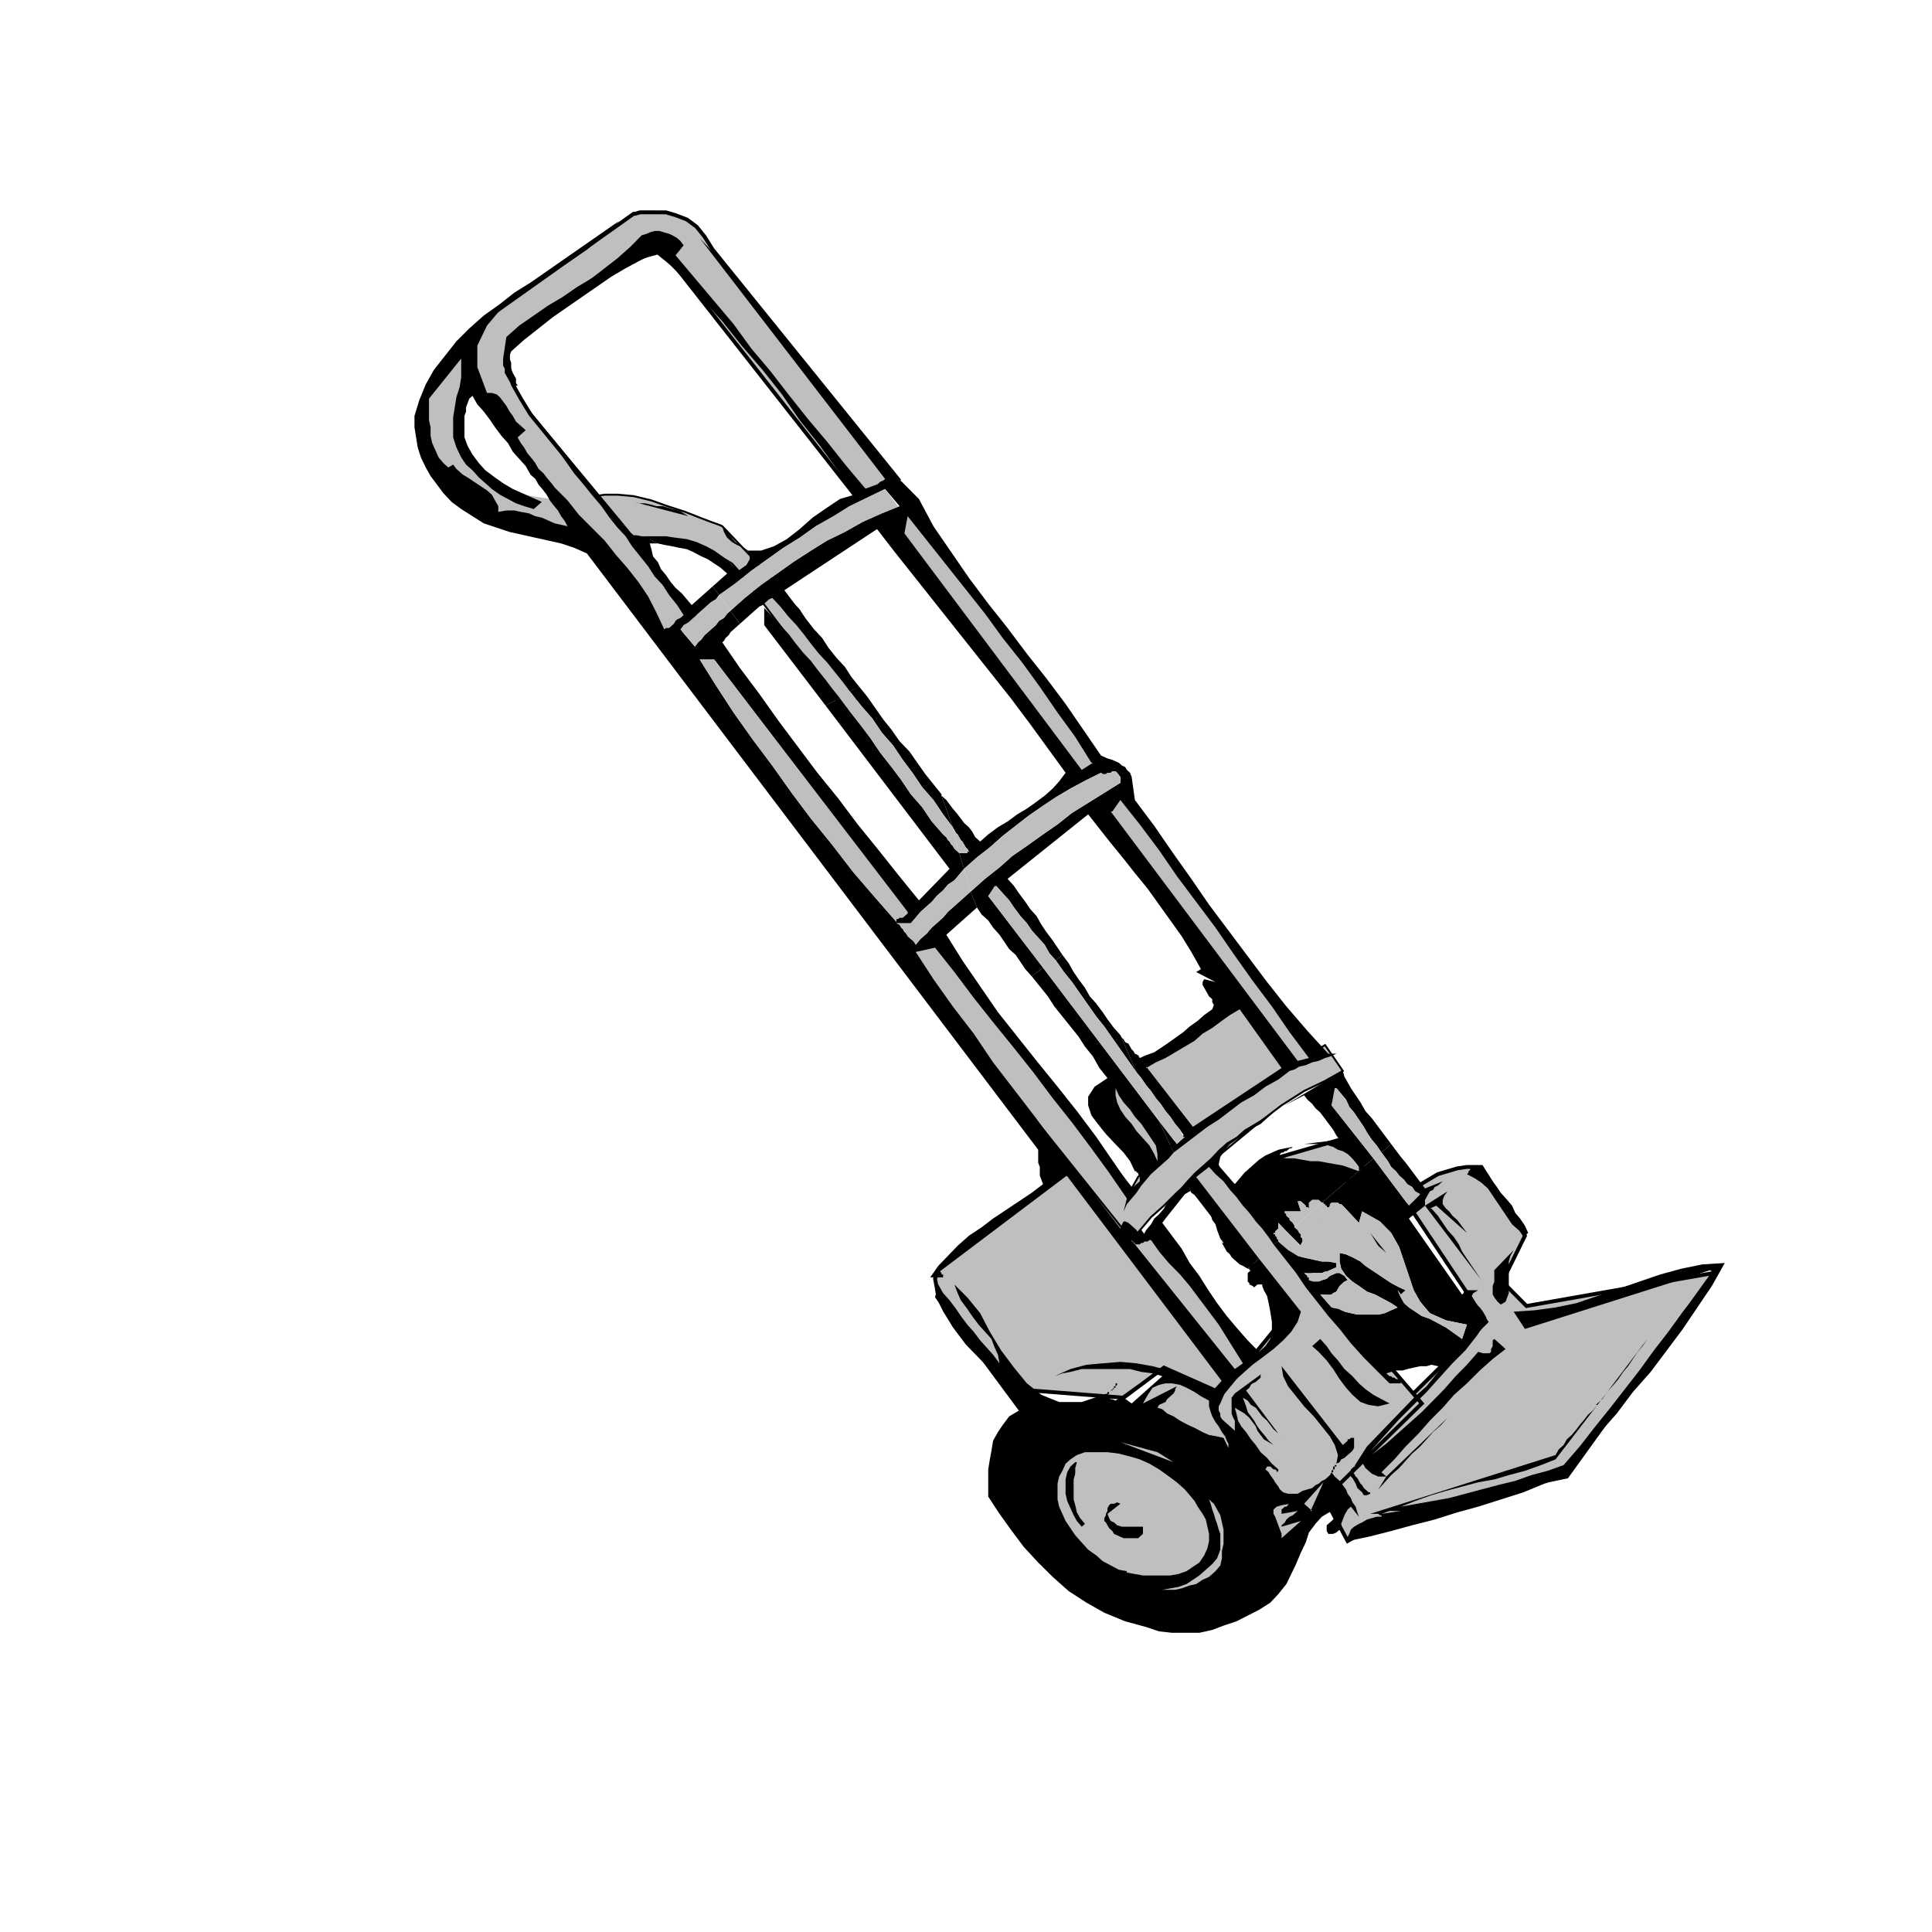 <?xml version="1.0" encoding="utf-8"?>
<!-- Generator: Adobe Illustrator 14.0.0, SVG Export Plug-In . SVG Version: 6.00 Build 43363)  -->
<!DOCTYPE svg PUBLIC "-//W3C//DTD SVG 1.1//EN" "http://www.w3.org/Graphics/SVG/1.1/DTD/svg11.dtd">
<svg version="1.1" id="Calque_1" xmlns="http://www.w3.org/2000/svg" xmlns:xlink="http://www.w3.org/1999/xlink" x="0px" y="0px"
	 width="500px" height="500px" viewBox="0 0 500 500" enable-background="new 0 0 500 500" xml:space="preserve">
<g>
	<polygon fill="#BFBFBF" points="329.165,304.605 355.441,305.714 346.685,294.954 330.001,299.78 329.165,304.605 329.165,304.605 
			"/>
	<polyline fill="none" stroke="#000000" stroke-linecap="square" stroke-miterlimit="10" points="329.165,304.605 355.441,305.714 
		346.685,294.954 330.001,299.78 329.165,304.605 329.165,304.605 	"/>
	<polygon fill="#BFBFBF" points="275.774,303.859 242.824,328.718 242.824,329.087 242.407,329.826 241.989,330.941 
		242.407,333.166 242.824,335.76 244.492,339.1 246.995,343.179 250.331,347.635 255.755,353.199 262.429,359.502 290.791,361.727 
		301.219,353.938 314.566,359.871 319.573,354.308 285.369,304.605 275.774,303.859 275.774,303.859 	"/>
	<polyline fill="none" stroke="#000000" stroke-linecap="square" stroke-miterlimit="10" points="275.774,303.859 242.824,328.718 
		242.824,329.087 242.407,329.826 241.989,330.941 242.407,333.166 242.824,335.76 244.492,339.1 246.995,343.179 250.331,347.635 
		255.755,353.199 262.429,359.502 290.791,361.727 301.219,353.938 314.566,359.871 319.573,354.308 285.369,304.605 
		275.774,303.859 275.774,303.859 	"/>
	<polygon fill="#BFBFBF" points="364.619,312.024 384.639,342.07 342.514,383.613 344.598,391.034 348.77,398.822 362.533,391.034 
		405.494,382.13 443.448,329.456 395.066,337.991 388.81,331.681 394.651,319.813 383.39,302.005 382.97,302.005 381.719,302.005 
		379.633,302.005 377.133,302.374 374.626,303.12 372.127,303.859 369.625,305.345 367.119,306.829 365.454,309.054 
		364.619,312.024 364.619,312.024 	"/>
	<polyline fill="none" stroke="#000000" stroke-linecap="square" stroke-miterlimit="10" points="364.619,312.024 384.639,342.07 
		342.514,383.613 344.598,391.034 348.77,398.822 362.533,391.034 405.494,382.13 443.448,329.456 395.066,337.991 388.81,331.681 
		394.651,319.813 383.39,302.005 382.97,302.005 381.719,302.005 379.633,302.005 377.133,302.374 374.626,303.12 372.127,303.859 
		369.625,305.345 367.119,306.829 365.454,309.054 364.619,312.024 364.619,312.024 	"/>
	<polygon fill="#BFBFBF" points="307.061,305.714 333.337,339.846 316.652,360.248 312.481,365.813 313.316,366.921 
		314.566,369.146 317.068,372.116 319.987,376.194 323.324,380.274 326.66,384.36 330.416,387.693 333.752,390.295 337.088,391.403 
		339.593,391.034 367.955,363.212 312.481,299.041 307.061,305.714 307.061,305.714 	"/>
	<polyline fill="none" stroke="#000000" stroke-linecap="square" stroke-miterlimit="10" points="307.061,305.714 333.337,339.846 
		316.652,360.248 312.481,365.813 313.316,366.921 314.566,369.146 317.068,372.116 319.987,376.194 323.324,380.274 326.66,384.36 
		330.416,387.693 333.752,390.295 337.088,391.403 339.593,391.034 367.955,363.212 312.481,299.041 307.061,305.714 
		307.061,305.714 	"/>
	<polygon fill="#BFBFBF" points="233.232,246.361 292.876,320.921 297.882,314.988 298.717,314.249 301.219,312.024 
		304.555,308.685 309.145,304.605 314.146,300.149 319.987,295.331 325.83,290.506 331.665,286.058 337.508,282.348 
		342.929,279.747 347.515,277.153 342.929,270.474 341.679,271.22 337.923,273.443 332.085,276.783 325.41,281.232 318.318,285.681 
		310.812,290.876 304.139,295.701 298.298,300.52 294.546,304.605 292.876,307.568 239.488,239.688 233.232,246.361 
		233.232,246.361 	"/>
	<polyline fill="none" stroke="#000000" stroke-width="0.5" stroke-linecap="square" stroke-miterlimit="10" points="
		233.232,246.361 292.876,320.921 297.882,314.988 298.717,314.249 301.219,312.024 304.555,308.685 309.145,304.605 
		314.146,300.149 319.987,295.331 325.83,290.506 331.665,286.058 337.508,282.348 342.929,279.747 347.515,277.153 
		342.929,270.474 341.679,271.22 337.923,273.443 332.085,276.783 325.41,281.232 318.318,285.681 310.812,290.876 304.139,295.701 
		298.298,300.52 294.546,304.605 292.876,307.568 239.488,239.688 233.232,246.361 233.232,246.361 	"/>
	<polygon fill="#BFBFBF" points="163.993,138.787 164.825,138.787 166.496,139.158 169.414,139.529 172.752,139.898 
		176.506,140.641 180.259,141.753 184.012,142.867 186.933,144.351 189.436,145.834 191.104,147.689 218.633,184.043 
		222.805,179.591 202.783,152.882 186.933,136.189 186.098,135.819 184.012,135.077 181.094,133.965 177.339,132.479 
		172.752,130.996 168.581,129.513 163.993,128.4 159.821,128.029 156.483,128.029 153.982,128.4 153.147,131.367 163.993,138.787 
		163.993,138.787 	"/>
	<polyline fill="none" stroke="#000000" stroke-width="0.5" stroke-linecap="square" stroke-miterlimit="10" points="
		163.993,138.787 164.825,138.787 166.496,139.158 169.414,139.529 172.752,139.898 176.506,140.641 180.259,141.753 
		184.012,142.867 186.933,144.351 189.436,145.834 191.104,147.689 218.633,184.043 222.805,179.591 202.783,152.882 
		186.933,136.189 186.098,135.819 184.012,135.077 181.094,133.965 177.339,132.479 172.752,130.996 168.581,129.513 163.993,128.4 
		159.821,128.029 156.483,128.029 153.982,128.4 153.147,131.367 163.993,138.787 163.993,138.787 	"/>
	<polygon fill="#BFBFBF" points="124.785,83.143 163.993,55.322 164.41,55.322 165.661,54.95 167.328,54.95 169.831,54.95 
		172.334,54.95 174.837,55.693 177.756,56.805 180.259,58.66 182.345,61.257 184.43,64.596 232.397,123.948 221.134,128.029 
		174.837,69.048 170.25,65.338 159.403,68.305 144.806,78.321 134.378,85.741 133.96,86.11 133.543,86.853 132.709,87.595 
		132.292,89.079 131.457,90.934 131.457,93.16 131.875,96.126 132.709,99.465 134.795,103.174 137.298,107.255 180.259,159.932 
		172.752,165.496 153.982,142.496 128.122,107.255 119.779,98.724 120.614,89.45 124.785,83.143 124.785,83.143 	"/>
	<polyline fill="none" stroke="#000000" stroke-linecap="square" stroke-miterlimit="10" points="124.785,83.143 163.993,55.322 
		164.41,55.322 165.661,54.95 167.328,54.95 169.831,54.95 172.334,54.95 174.837,55.693 177.756,56.805 180.259,58.66 
		182.345,61.257 184.43,64.596 232.397,123.948 221.134,128.029 174.837,69.048 170.25,65.338 159.403,68.305 144.806,78.321 
		134.378,85.741 133.96,86.11 133.543,86.853 132.709,87.595 132.292,89.079 131.457,90.934 131.457,93.16 131.875,96.126 
		132.709,99.465 134.795,103.174 137.298,107.255 180.259,159.932 172.752,165.496 153.982,142.496 128.122,107.255 119.779,98.724 
		120.614,89.45 124.785,83.143 124.785,83.143 	"/>
	<polygon fill="#BFBFBF" points="121.865,86.853 120.614,87.595 118.111,90.563 114.773,94.643 111.854,99.465 109.351,105.772 
		108.517,112.077 110.186,118.755 115.19,125.432 123.95,131.367 137.298,136.932 149.812,137.674 144.806,129.513 133.127,127.658 
		122.7,120.981 120.197,113.191 119.779,98.724 121.865,86.853 121.865,86.853 	"/>
	<polygon points="170.25,54.579 169.414,54.579 168.996,54.579 168.163,54.579 167.746,54.579 166.911,54.579 166.078,54.579 
		165.661,54.579 165.243,54.579 164.41,54.95 163.993,55.322 164.41,55.322 165.243,55.322 166.078,55.322 166.911,55.322 
		167.746,55.322 168.163,55.322 168.996,55.322 169.414,55.322 169.831,54.95 170.25,54.579 170.25,54.579 	"/>
	<polygon points="315.816,320.552 316.652,321.668 316.232,321.668 316.652,322.407 317.068,323.153 317.487,323.893 
		318.318,324.631 318.738,325.377 319.573,326.116 319.987,326.485 320.822,327.232 321.657,327.602 322.909,328.341 
		325.83,325.747 309.56,304.605 312.896,302.005 314.566,303.859 316.652,305.714 318.318,307.938 319.987,309.793 321.657,312.024 
		323.324,313.879 324.994,316.104 326.66,317.958 328.33,320.183 329.581,322.037 330.831,321.298 330.831,320.921 330.831,320.921 
		330.416,320.552 330.416,320.552 330.416,320.183 330.001,319.813 330.001,319.813 330.001,319.443 329.581,319.443 
		329.581,319.067 330.001,319.067 330.001,318.697 330.416,318.328 330.416,318.328 330.831,317.958 330.831,317.589 
		330.831,317.212 330.831,316.843 330.831,316.843 330.831,316.473 333.337,319.067 335.002,317.589 335.002,317.212 
		334.587,316.473 334.172,316.104 333.752,315.733 333.752,315.357 333.337,314.988 332.917,314.618 332.917,314.249 
		332.501,313.879 332.501,313.502 336.672,313.502 335.837,310.909 336.257,310.909 336.257,310.909 336.672,310.909 
		337.088,311.278 337.088,311.278 337.508,311.648 337.923,312.024 337.923,312.394 338.342,312.394 338.758,312.764 
		338.758,312.024 338.758,311.278 339.173,310.909 339.593,310.539 340.008,310.539 340.428,310.539 340.844,310.539 
		341.259,310.539 341.679,310.909 342.094,311.278 355.441,299.78 344.598,286.058 345.85,281.602 347.1,283.087 348.351,284.572 
		349.186,286.427 350.436,287.912 351.687,289.767 352.941,291.622 353.771,293.101 355.026,294.954 356.276,296.44 
		357.527,298.294 360.029,296.07 358.362,293.847 356.692,291.622 355.026,289.391 353.356,287.536 352.105,285.312 
		350.855,283.457 349.601,281.602 348.77,280.117 347.935,278.639 347.515,277.153 332.501,286.058 337.508,283.457 
		338.342,284.572 339.593,285.681 340.428,286.797 341.679,287.912 342.514,289.021 343.344,290.137 344.18,291.245 
		345.015,292.361 345.85,293.847 346.685,294.954 337.508,296.07 342.514,296.07 343.764,296.44 345.015,296.81 346.265,297.556 
		347.515,297.926 348.77,298.664 349.601,299.41 350.436,300.149 351.271,301.266 351.687,302.005 351.687,303.12 349.601,302.374 
		347.515,301.635 345.43,301.266 343.344,300.896 341.259,300.52 339.173,300.52 337.088,300.149 335.002,299.78 332.917,299.78 
		330.831,299.41 331.251,299.041 331.251,298.664 331.665,298.294 332.085,298.294 332.501,297.926 332.917,297.926 
		333.337,297.556 333.752,297.187 334.172,297.187 334.587,296.81 332.501,297.187 330.831,297.556 329.165,298.294 
		327.495,299.041 325.83,300.149 324.575,301.266 323.324,302.374 322.074,303.489 320.822,304.975 319.573,306.46 315.816,303.12 
		315.401,301.266 315.816,299.41 317.068,297.556 318.318,296.07 319.987,294.954 322.074,293.477 324.159,291.991 326.244,290.876 
		327.914,289.391 329.581,287.912 327.079,289.391 324.575,290.876 322.074,292.361 319.987,294.216 317.487,295.701 
		315.401,297.556 313.316,299.78 311.23,301.635 309.145,303.489 307.061,305.714 308.31,308.685 309.977,309.793 310.812,310.909 
		311.646,312.024 312.481,313.133 313.316,314.249 313.732,315.733 314.566,316.843 314.981,318.328 315.401,319.443 
		315.816,320.552 315.816,320.552 	"/>
	<polygon points="367.539,309.054 364.619,312.024 355.441,299.78 342.094,311.278 342.514,311.278 342.514,311.648 
		342.929,311.648 342.929,311.648 342.929,312.024 343.344,312.024 343.344,312.394 343.344,312.394 343.764,312.394 
		343.764,312.764 344.18,312.024 344.18,311.648 344.598,311.278 345.015,311.278 345.43,311.278 345.85,311.278 346.265,311.278 
		346.685,311.648 347.1,311.648 347.515,312.024 351.687,316.473 352.521,313.502 357.112,316.104 360.029,319.067 362.113,322.776 
		363.368,326.485 364.619,330.195 365.87,333.904 367.539,336.876 370.04,339.846 374.21,341.7 379.633,342.809 378.383,346.519 
		376.297,345.034 374.21,343.556 372.127,342.439 370.04,341.324 367.955,340.585 366.285,339.469 364.619,338.36 363.368,337.245 
		362.533,335.76 361.698,333.904 362.533,335.021 363.783,333.904 362.113,333.166 360.029,332.051 358.362,330.941 
		356.692,329.826 355.026,328.718 353.356,327.602 352.105,326.485 350.021,325.377 348.351,324.631 346.685,324.262 
		346.685,326.485 347.1,328.341 348.351,330.195 350.021,331.681 351.687,332.797 353.771,334.281 355.857,335.021 357.942,336.137 
		360.029,337.245 361.698,338.36 360.029,339.1 358.362,339.846 356.692,340.216 355.026,340.216 352.941,340.216 351.271,340.216 
		349.601,339.846 347.935,339.469 346.265,338.73 344.598,338.36 341.679,335.021 342.929,335.021 343.764,335.021 344.598,335.021 
		345.015,334.651 345.85,334.281 346.265,333.535 346.685,332.797 347.1,332.427 347.935,331.681 348.77,331.312 347.935,330.195 
		346.685,329.456 345.85,329.456 345.015,329.826 344.18,330.195 343.344,330.941 342.094,331.312 341.259,331.681 340.008,331.681 
		338.758,331.312 338.758,330.941 338.758,330.941 338.758,330.572 338.342,330.572 338.342,330.195 338.342,330.195 
		337.923,329.826 337.923,329.826 337.508,329.456 337.508,329.456 338.342,329.456 339.173,329.456 340.428,329.456 
		341.259,329.456 342.094,329.456 342.929,329.087 343.344,329.087 344.18,328.718 345.015,328.341 345.85,327.972 345.85,326.862 
		343.764,326.485 342.094,326.485 340.428,326.116 338.758,325.747 337.088,325.377 335.837,325.008 334.587,324.262 
		333.337,323.522 332.085,322.407 330.831,321.298 329.581,322.037 332.501,325.747 335.422,329.456 337.923,333.166 
		340.844,336.876 343.764,340.585 346.685,343.925 349.601,347.635 352.941,351.344 356.276,354.685 359.612,358.017 
		362.533,358.017 362.533,357.277 362.113,356.909 361.698,356.909 361.283,356.909 360.863,356.54 360.448,356.54 360.029,356.163 
		359.612,356.163 359.197,355.793 359.197,355.793 358.777,355.424 360.029,355.054 361.283,354.685 362.948,354.685 
		364.199,354.308 365.87,353.938 367.539,353.568 369.205,353.568 370.457,353.199 372.127,353.568 373.376,353.568 
		371.292,356.163 369.205,358.763 366.285,361.357 363.783,363.958 361.283,366.551 358.777,369.146 356.276,371.747 
		353.771,374.341 352.105,376.941 350.436,379.535 352.521,378.419 355.441,374.709 358.777,371 362.113,367.29 365.454,363.958 
		369.205,360.248 372.541,356.54 375.883,352.829 379.217,349.489 382.139,345.78 384.639,342.07 384.639,340.955 384.224,340.216 
		383.804,339.469 382.97,338.36 382.139,337.615 381.719,336.876 381.303,336.137 380.883,335.391 381.303,334.651 382.553,333.904 
		382.139,333.904 381.719,333.904 381.303,333.904 380.883,333.904 380.469,333.904 379.633,333.904 379.217,334.281 
		378.799,334.281 378.799,334.651 378.383,335.021 364.619,315.357 368.79,312.024 368.79,311.278 368.79,310.539 369.205,309.793 
		369.625,309.054 370.04,308.314 370.875,307.938 371.292,307.199 372.127,306.829 372.961,306.084 373.376,305.714 368.79,307.568 
		367.955,306.46 367.119,305.345 366.285,304.229 365.454,303.12 364.619,302.005 363.783,300.896 362.533,299.41 361.698,298.294 
		360.863,297.187 360.029,296.07 357.527,298.294 358.362,299.41 359.197,300.52 360.029,302.005 361.283,303.12 362.113,304.229 
		363.368,305.345 364.199,306.46 365.454,307.199 366.285,308.314 367.539,309.054 367.539,309.054 	"/>
	<polygon points="289.955,267.88 288.29,266.024 286.619,263.8 285.369,261.945 283.7,259.714 282.033,257.859 280.778,255.635 
		279.112,253.411 277.86,251.556 276.609,249.332 274.941,247.107 273.271,248.585 275.357,251.556 277.443,254.15 279.528,257.12 
		281.613,260.091 283.7,263.055 285.784,265.655 287.871,268.618 289.955,271.589 292.041,274.553 294.128,277.522 289.955,267.88 
		289.955,267.88 	"/>
	<polygon points="335.002,317.212 333.337,319.067 336.672,322.407 336.672,322.037 337.088,321.298 337.088,320.921 
		337.088,320.552 336.672,320.183 336.672,319.443 336.257,319.067 335.837,318.328 335.422,317.958 335.002,317.589 
		335.002,317.589 	"/>
	<polygon points="197.778,161.786 213.627,182.559 217.38,180.704 215.295,178.108 213.627,175.882 211.542,173.285 209.874,171.06 
		207.789,168.834 205.703,166.237 204.034,164.011 201.949,161.786 199.864,159.56 197.778,157.334 197.778,161.786 
		197.778,161.786 	"/>
	<polygon points="374.626,366.921 358.777,382.13 356.692,385.469 358.362,383.613 360.029,381.76 362.113,379.905 363.783,378.05 
		365.454,376.194 367.539,374.341 369.205,372.486 370.875,370.631 372.961,368.775 374.626,366.921 374.626,366.921 	"/>
	<polygon points="170.25,140.641 166.496,138.787 169.414,138.787 172.334,138.787 174.837,139.158 177.756,139.529 180.259,140.27 
		182.762,141.384 184.847,142.496 186.933,143.979 189.018,145.834 191.104,147.689 193.189,146.206 194.022,144.722 
		194.022,143.608 193.606,142.867 192.354,141.753 190.687,141.013 189.436,140.27 188.184,139.158 187.35,137.674 186.933,136.189 
		190.269,140.27 193.606,142.496 196.943,142.496 200.279,141.384 203.617,139.529 206.954,136.932 210.291,133.965 
		214.045,131.367 217.38,129.141 221.134,128.029 216.548,121.351 211.959,115.046 206.954,108.739 202.364,102.063 197.361,95.755 
		191.937,89.45 186.933,83.143 181.509,77.208 176.088,71.272 170.25,65.338 166.078,67.193 161.907,69.417 158.153,71.644 
		154.398,74.241 150.644,76.836 146.891,79.434 143.138,82.031 139.384,84.998 135.628,87.965 132.292,90.934 131.875,92.046 
		131.875,92.789 132.292,93.9 132.292,94.643 132.292,95.384 132.709,96.498 133.127,97.239 133.543,97.981 133.543,99.094 
		133.96,99.836 133.127,99.836 132.292,99.465 131.875,98.724 131.457,97.981 131.042,97.239 130.625,96.498 130.625,95.384 
		130.207,94.643 130.207,93.529 130.207,92.789 131.042,87.224 134.378,84.255 138.131,81.66 141.884,79.063 145.641,76.836 
		149.394,74.241 153.147,72.015 156.483,69.417 159.821,66.822 163.158,63.853 166.078,60.886 167.328,60.515 168.163,60.144 
		169.414,59.774 170.667,59.774 171.917,60.144 173.167,60.515 174.002,60.886 175.252,61.628 176.088,62.37 176.923,63.483 
		174.837,66.079 179.842,72.015 184.847,77.95 189.852,83.886 194.439,90.191 199.446,96.126 204.034,102.063 209.039,108.368 
		214.045,114.303 219.048,120.61 224.055,126.545 224.89,126.545 225.305,126.545 225.723,126.545 226.14,126.174 226.558,125.803 
		226.975,125.432 227.391,125.061 227.808,124.691 228.643,124.319 229.061,123.948 181.094,61.628 186.933,67.934 192.771,74.612 
		198.193,81.66 204.034,88.708 209.456,95.755 214.877,102.434 220.302,109.481 225.723,116.158 231.562,122.836 237.819,129.141 
		241.574,136.189 246.16,142.867 250.748,149.544 255.755,156.222 260.759,162.527 265.766,169.206 270.771,175.511 
		275.774,182.189 280.363,188.865 284.949,195.542 285.784,195.913 286.619,196.284 287.871,196.656 288.706,197.027 
		289.541,197.396 290.375,198.139 291.206,198.51 291.626,199.251 292.461,199.994 292.876,201.105 293.711,207.041 298.717,213.72 
		303.304,220.396 308.31,227.444 312.896,234.123 317.903,240.797 322.909,247.477 327.914,254.15 332.917,260.46 338.342,266.764 
		343.764,272.697 345.85,272.697 345.85,272.697 345.015,273.074 344.18,273.443 342.929,273.813 341.259,274.553 339.593,274.929 
		337.923,275.668 336.257,276.038 335.002,276.783 333.752,277.153 330.831,279.378 327.495,281.232 324.575,283.457 
		321.239,285.312 318.318,287.536 315.401,289.767 312.481,291.622 309.56,293.847 306.641,296.07 303.72,298.294 299.969,290.137 
		304.555,296.07 306.641,294.216 305.39,292.361 304.139,290.876 302.888,289.021 301.633,287.536 300.384,285.681 299.134,284.203 
		297.882,282.348 296.632,280.862 295.378,279.008 294.128,277.522 289.955,267.88 290.375,268.618 290.791,268.987 
		291.206,269.734 292.041,270.104 292.461,270.843 292.876,271.589 293.293,271.959 293.711,272.697 294.546,273.074 
		294.963,273.813 296.632,273.074 298.717,272.328 300.384,271.22 302.053,270.104 304.139,268.618 306.226,267.134 307.89,265.655 
		309.977,264.17 311.646,262.685 313.732,261.199 314.146,260.091 313.732,259.345 313.732,258.605 312.896,257.859 312.481,257.12 
		312.062,256.381 311.646,255.635 311.23,254.896 311.23,254.15 311.646,253.411 314.566,254.15 309.56,251.556 310.812,250.817 
		308.31,246.361 305.806,242.282 302.888,238.203 299.969,234.123 297.047,230.042 293.711,225.961 290.791,222.25 287.455,218.17 
		284.534,214.461 281.613,210.751 260.759,227.444 262.429,229.298 263.68,231.154 265.348,233.38 266.601,235.235 268.268,237.088 
		269.519,239.312 270.771,241.167 272.438,243.398 273.689,245.253 274.941,247.107 273.271,248.585 271.604,246.73 
		270.354,244.506 268.686,242.651 267.016,240.797 265.766,238.942 264.098,237.088 262.429,234.863 261.176,233.009 
		259.508,231.154 257.841,229.298 255.755,231.896 269.936,250.44 267.016,252.672 265.348,250.817 264.098,248.962 
		262.844,247.107 261.176,245.623 259.926,243.768 258.673,241.912 257.005,240.058 255.755,238.203 254.086,236.718 
		252.835,234.863 252.835,234.863 251.166,230.783 254.92,227.444 258.673,224.477 262.012,221.509 265.766,218.913 
		269.936,215.944 273.689,213.349 277.443,210.38 281.613,207.784 285.784,205.187 289.955,202.591 289.955,201.105 
		289.121,199.994 288.706,199.623 288.29,199.623 287.871,199.623 287.455,199.994 286.619,199.994 286.204,200.365 
		285.784,200.365 285.369,200.365 284.949,199.994 281.198,201.849 277.027,204.075 273.271,206.301 269.936,208.525 
		266.183,211.123 262.844,213.72 259.508,216.315 256.172,219.284 252.835,221.88 249.499,224.849 248.245,220.768 248.663,220.768 
		248.663,220.768 249.08,220.768 249.08,220.768 249.499,220.768 249.499,220.768 249.917,220.768 250.331,220.768 250.331,220.396 
		250.748,220.396 250.331,219.653 249.917,219.284 249.499,218.541 249.08,217.798 248.663,217.43 248.245,216.687 247.831,215.944 
		247.413,215.575 246.995,214.832 246.578,214.089 243.659,205.93 244.91,207.041 245.745,208.156 246.578,209.267 247.831,210.751 
		248.663,211.865 249.499,212.978 250.748,214.089 251.583,215.204 252.417,216.687 253.669,217.798 255.755,215.944 
		258.258,214.089 260.759,212.605 263.263,210.751 265.766,209.267 267.851,207.784 270.354,205.93 272.438,204.075 274.106,202.22 
		275.774,199.994 271.188,193.687 266.601,187.382 261.595,180.704 256.588,174.398 251.583,168.091 246.578,161.786 
		241.574,155.479 236.567,149.172 231.562,142.867 226.975,136.932 202.783,152.882 204.868,155.479 206.954,157.706 
		208.621,160.301 210.707,162.898 212.792,165.125 214.462,167.72 216.548,170.317 218.633,172.543 220.302,175.139 
		222.387,177.737 219.883,178.848 218.215,176.625 216.13,174.027 214.045,171.43 211.959,169.206 209.874,166.608 208.206,164.382 
		206.12,161.786 204.034,159.56 201.949,156.963 199.864,154.737 199.029,155.108 198.193,155.851 197.361,156.592 196.526,156.963 
		195.693,157.706 194.857,158.446 194.022,159.189 193.189,159.932 192.354,160.672 191.522,161.415 189.018,158.077 
		192.771,154.737 196.943,151.398 201.114,148.432 205.286,145.463 209.874,142.496 214.045,139.898 218.633,137.674 
		223.22,135.077 228.226,132.851 232.814,130.996 229.061,126.545 224.473,128.77 219.883,130.996 215.713,133.593 211.124,136.189 
		206.954,139.158 202.783,141.753 198.611,144.722 194.439,147.689 190.269,151.027 186.098,153.996 184.43,151.77 188.184,148.432 
		186.515,146.948 184.847,145.834 183.18,144.722 181.509,143.979 179.424,142.867 177.756,142.125 175.671,141.753 
		174.002,141.384 171.917,141.013 170.25,140.641 170.25,140.641 	"/>
	<polygon points="308.725,291.622 296.632,276.407 299.134,274.929 301.633,273.813 304.139,272.328 306.641,270.843 
		309.145,269.364 311.23,267.511 313.732,266.024 316.232,264.17 318.318,262.685 320.822,261.199 331.665,276.407 308.725,291.622 
		308.725,291.622 	"/>
	<polygon points="338.758,273.813 335.837,274.553 287.871,210.01 289.955,207.041 294.963,213.349 299.969,220.024 
		304.555,226.703 309.56,233.38 314.566,240.058 319.153,246.73 324.159,253.78 329.165,260.46 333.752,267.134 338.758,273.813 
		338.758,273.813 	"/>
	<polygon points="234.899,133.593 239.904,139.898 244.91,146.206 249.917,152.513 254.92,158.818 259.508,165.125 264.515,171.43 
		269.101,177.737 273.689,184.413 278.277,190.72 282.865,197.396 279.946,199.251 234.064,138.044 234.899,133.593 
		234.899,133.593 	"/>
	<polygon points="243.659,205.558 241.574,202.961 239.488,200.365 237.402,197.396 235.317,194.43 232.814,191.832 
		230.729,188.865 228.643,186.268 226.558,183.301 224.473,180.334 222.387,177.737 219.883,178.848 222.805,182.559 
		225.723,185.898 228.226,189.608 231.146,192.946 233.647,196.656 236.15,199.994 238.653,203.704 241.574,207.041 
		244.075,210.751 246.578,214.089 243.659,205.93 243.659,205.93 	"/>
	<polygon points="288.29,358.763 288.29,359.133 288.29,359.133 288.29,359.133 287.871,359.502 287.871,359.502 287.871,359.502 
		287.455,359.871 287.455,359.871 287.455,359.871 287.036,360.248 287.455,359.871 287.455,359.871 287.871,359.871 
		287.871,359.871 287.871,359.502 288.29,359.502 288.29,359.502 288.29,359.133 288.706,359.133 288.706,358.763 288.706,358.763 	
		"/>
	<polygon points="344.598,380.651 344.598,381.021 344.598,381.021 344.598,381.021 344.598,381.021 344.598,381.021 
		344.598,381.021 344.598,381.021 344.598,381.021 344.598,381.021 344.598,381.021 345.015,381.021 345.015,380.651 
		345.015,380.274 345.43,380.274 345.43,379.905 345.43,379.905 345.43,379.535 345.85,379.535 345.85,379.166 345.85,378.796 
		345.85,379.166 345.43,379.166 345.43,379.535 345.015,379.535 345.015,379.905 345.015,379.905 345.015,380.274 344.598,380.651 
		344.598,380.651 344.598,381.021 344.598,381.021 	"/>
	<polygon points="349.601,389.925 348.77,390.664 348.351,391.403 347.935,392.148 347.515,393.257 347.1,394.373 347.1,395.112 
		346.685,395.858 345.85,396.598 345.015,396.967 343.764,396.967 343.344,396.229 343.344,395.489 343.344,394.742 
		343.764,394.373 344.598,393.634 345.015,393.257 345.43,392.518 345.43,392.148 345.43,391.779 344.598,391.034 342.094,392.518 
		340.428,394.373 338.758,396.598 337.923,399.199 336.672,401.792 335.422,404.763 334.172,407.357 332.917,409.95 
		330.831,412.552 328.746,414.776 325.83,416.631 322.909,418.115 319.987,419.601 316.652,420.709 313.732,421.825 
		310.395,422.564 306.641,422.564 303.304,422.564 299.969,422.195 296.632,421.079 291.206,419.601 285.784,417.37 
		281.198,414.776 276.609,411.805 272.438,408.097 268.686,404.386 264.93,400.308 261.595,395.858 258.673,391.779 
		255.755,387.323 255.755,385.099 255.755,382.506 255.755,380.274 256.172,377.681 256.588,375.456 257.005,372.855 
		258.258,370.631 259.508,368.775 261.176,366.551 263.68,365.067 241.989,335.76 242.824,332.427 244.075,334.651 245.745,336.506 
		247.413,338.73 248.663,340.585 250.331,342.809 252.001,344.664 253.669,346.888 255.338,348.742 257.005,350.598 
		258.673,352.829 258.258,350.598 257.423,348.742 256.588,346.519 254.92,344.664 253.252,342.809 251.583,340.585 250.331,338.73 
		248.663,336.506 247.831,334.651 246.995,332.427 250.331,335.76 253.669,339.846 256.172,344.664 259.091,349.489 
		262.429,353.938 265.766,358.017 269.519,360.987 274.106,362.843 279.946,362.843 286.619,360.618 286.619,360.618 
		286.619,360.618 286.619,360.618 286.619,360.248 287.036,360.248 287.036,360.248 287.036,360.248 287.036,360.248 
		287.036,360.248 287.036,360.248 287.036,360.248 287.036,360.618 286.619,360.987 286.619,360.987 286.619,361.357 
		287.036,361.727 287.036,361.727 287.455,362.104 287.871,362.104 288.706,362.473 294.963,358.017 290.791,361.727 
		292.876,363.212 300.804,356.163 298.298,355.424 295.378,355.054 292.461,354.308 289.121,354.308 286.204,354.308 
		282.865,354.308 279.946,354.308 277.027,355.054 274.941,355.424 272.856,356.163 277.027,354.308 281.198,353.199 
		285.369,352.829 289.955,352.452 294.128,352.829 298.298,353.568 302.469,354.685 306.641,356.163 310.812,358.017 
		314.566,359.871 316.652,358.017 275.774,303.859 242.824,328.718 242.824,328.718 243.242,329.087 243.242,329.087 
		243.242,329.087 243.659,329.456 243.659,329.456 243.659,329.826 244.075,329.826 244.075,330.195 244.075,330.572 
		240.739,330.572 242.824,327.602 245.327,325.008 247.831,322.407 250.748,319.813 254.086,317.589 257.005,315.357 
		260.343,313.133 263.68,310.909 267.016,308.685 269.936,306.46 269.519,305.345 269.101,304.229 269.101,303.12 269.101,302.005 
		268.686,300.896 268.686,299.78 268.686,298.664 268.686,298.294 268.686,297.556 268.686,297.556 151.897,143.239 
		148.559,141.753 145.223,140.641 141.884,139.898 138.549,139.158 135.213,138.415 131.875,137.674 128.539,136.561 125.2,135.448 
		122.282,133.593 119.362,131.739 116.859,129.884 114.773,127.658 113.105,125.432 111.438,123.206 110.186,120.981 
		108.934,118.384 108.101,115.787 107.684,113.191 107.266,110.594 107.266,107.626 108.517,103.546 110.186,99.465 112.272,95.755 
		115.19,92.046 118.111,88.336 121.447,84.998 125.2,81.66 129.372,78.691 133.127,75.724 137.298,73.127 160.238,57.176 
		156.483,60.886 151.897,64.596 146.474,68.305 140.634,71.644 134.795,75.724 129.79,79.805 126.036,84.255 123.533,89.45 
		123.533,95.015 126.036,101.691 127.287,101.691 128.539,102.063 129.372,102.803 130.207,103.917 131.042,105.029 
		131.875,106.513 132.709,107.626 133.543,109.11 134.795,110.222 136.046,111.336 133.96,113.191 134.795,114.674 135.628,115.787 
		136.463,117.272 137.714,118.755 138.549,119.868 139.384,121.351 140.634,122.465 141.47,123.577 142.719,125.061 
		143.555,126.174 137.298,122.836 136.046,120.61 134.378,118.755 132.709,116.9 131.457,114.674 129.79,112.82 128.122,110.594 
		126.871,108.739 125.2,106.513 123.533,104.658 122.282,102.434 121.447,103.174 121.03,104.289 120.614,105.4 120.614,106.513 
		120.197,107.626 120.197,108.739 120.197,109.853 120.197,110.965 120.197,112.077 120.197,113.191 121.03,115.417 
		122.282,117.642 123.95,119.868 125.619,121.722 128.122,123.577 130.207,125.061 132.709,126.545 135.213,127.658 137.714,128.77 
		140.217,129.884 138.131,131.739 135.628,130.996 133.543,130.255 131.457,129.141 129.372,128.029 127.287,126.545 
		125.619,125.061 123.95,123.577 122.282,121.722 120.614,120.239 119.362,118.384 118.111,115.787 117.276,113.191 
		117.276,110.594 117.276,107.998 117.693,105.4 118.111,102.803 118.944,100.208 119.362,97.61 119.362,95.015 119.362,92.789 
		111.02,103.174 111.02,105.029 111.02,106.884 111.02,108.739 111.438,110.594 111.438,112.82 111.854,114.674 112.688,116.529 
		113.522,118.384 114.773,119.868 116.025,120.981 117.276,120.239 118.111,121.351 119.779,122.836 121.03,123.577 122.7,124.691 
		124.368,125.803 126.036,126.915 127.287,128.029 128.122,129.513 128.957,130.996 128.957,132.479 131.042,132.11 133.127,132.11 
		134.795,132.479 136.881,132.851 138.549,133.593 140.217,133.965 141.884,134.706 143.555,135.448 145.223,135.819 
		146.891,136.189 146.056,134.706 145.223,133.593 144.387,132.11 143.138,130.624 142.302,129.513 141.47,128.029 140.634,126.915 
		139.384,125.432 138.549,123.948 137.298,122.836 143.555,126.174 146.891,129.513 149.812,133.222 153.147,136.561 
		156.483,139.898 159.403,143.608 162.324,146.948 165.243,150.658 167.746,154.367 169.831,158.446 171.917,162.898 
		172.334,162.527 173.167,162.527 173.585,162.156 174.002,161.786 174.42,161.415 174.837,160.672 175.252,160.301 
		176.088,159.932 176.506,159.56 176.923,159.189 175.252,156.592 173.167,153.996 171.499,151.398 169.414,149.172 
		167.746,146.577 165.661,143.979 163.575,141.384 161.907,138.787 159.821,136.561 157.736,133.965 161.907,136.189 
		163.993,138.787 164.41,138.787 164.41,138.787 164.825,138.787 164.825,138.787 165.243,138.787 165.661,138.787 165.661,138.787 
		166.078,138.787 166.078,138.787 166.496,138.787 170.25,140.641 169.831,140.641 169.831,140.641 169.414,140.641 
		169.414,140.641 168.996,140.641 168.996,140.641 168.581,140.641 168.581,140.641 168.163,140.641 168.163,140.641 
		168.581,142.125 168.996,143.979 170.25,145.463 171.082,147.318 172.334,148.803 173.585,150.658 174.837,152.141 
		176.506,153.625 177.756,155.108 179.009,156.592 184.43,151.77 186.098,153.996 185.265,155.108 184.012,155.851 183.18,156.592 
		181.927,157.706 181.094,158.446 180.259,159.189 179.009,160.301 178.174,161.043 176.923,161.786 176.088,162.898 
		179.842,167.351 180.677,166.237 181.509,165.496 182.345,164.382 183.18,163.641 184.43,162.527 185.265,161.786 186.098,160.672 
		187.35,159.932 188.184,158.818 189.018,158.077 191.522,161.415 191.104,161.786 190.687,162.156 189.852,162.898 189.436,163.27 
		189.018,163.641 188.601,164.382 188.184,164.753 187.767,165.125 187.35,165.865 186.933,166.237 191.522,172.915 
		196.526,179.591 201.531,186.639 206.536,193.317 211.542,199.994 216.963,206.67 221.97,213.349 227.391,220.024 232.397,226.332 
		237.819,233.009 245.745,224.849 213.627,182.559 217.38,180.704 219.883,184.043 222.805,187.753 225.305,191.091 
		227.808,194.801 230.729,198.51 233.232,201.849 235.732,205.558 238.653,208.896 241.156,212.605 244.075,215.944 
		244.492,216.315 244.91,216.687 245.327,217.43 245.745,217.798 246.16,218.541 246.578,218.913 246.995,219.653 247.413,220.024 
		247.831,220.396 248.245,220.768 249.499,224.849 248.245,226.332 246.995,227.815 245.327,228.928 244.075,230.413 
		242.407,231.896 241.156,233.38 239.904,234.492 238.236,235.977 236.985,237.461 235.732,238.942 231.979,238.942 
		231.979,238.942 231.979,238.942 231.979,238.942 231.979,238.942 231.979,238.942 231.979,238.572 231.979,238.572 
		231.979,238.572 231.979,238.572 231.979,238.572 231.979,238.203 231.979,237.833 232.397,237.833 232.814,237.461 
		233.232,237.461 233.647,237.461 234.064,237.088 234.064,237.088 234.482,236.718 234.899,236.346 184.847,170.689 
		181.094,170.689 185.265,177.365 189.852,184.413 194.857,191.463 199.864,198.139 204.868,205.187 209.874,211.865 
		215.295,218.541 220.719,225.589 226.14,231.896 231.979,238.572 231.979,238.572 231.979,238.572 231.979,238.572 
		231.979,238.572 231.979,238.942 231.979,238.942 231.979,238.942 231.979,238.942 231.979,238.942 231.979,238.942 
		231.979,238.942 232.814,239.312 233.232,240.058 233.647,240.428 234.064,241.167 234.482,241.543 234.899,242.282 
		235.317,242.651 236.15,243.398 236.567,243.768 236.985,244.506 238.236,243.021 239.904,241.543 241.156,240.058 
		242.407,238.942 244.075,237.461 245.327,235.977 246.995,234.492 248.245,233.38 249.917,231.896 251.166,230.783 
		252.835,234.863 244.91,241.912 249.08,248.585 253.669,255.266 258.258,261.945 263.263,268.249 268.268,274.553 273.689,281.232 
		278.695,287.536 283.7,294.216 288.29,300.896 292.876,307.568 294.963,305.714 294.963,305.345 294.963,304.975 294.963,304.605 
		294.963,304.229 294.963,304.229 294.546,303.859 294.546,303.489 294.128,303.489 294.128,303.12 293.711,303.12 292.461,300.52 
		290.791,298.294 288.29,295.701 286.204,293.477 284.12,290.876 282.448,288.651 281.613,286.058 281.613,283.826 283.285,281.232 
		286.619,279.008 284.534,276.407 282.865,273.443 280.778,270.843 279.112,268.249 277.027,265.655 274.941,263.055 
		272.856,260.46 271.188,257.859 269.101,255.266 267.016,252.672 269.936,250.44 299.969,290.137 303.72,298.294 302.469,299.78 
		300.804,301.266 299.549,302.374 297.882,303.859 296.632,305.345 295.378,306.829 294.128,308.685 292.876,310.17 
		291.626,311.648 290.791,313.502 291.626,310.17 287.036,303.489 282.448,297.187 277.443,290.506 272.438,284.203 
		267.433,277.522 262.429,271.22 257.005,264.539 252.001,258.236 246.995,251.556 241.989,245.253 236.985,246.361 
		241.574,253.411 246.578,260.46 252.001,267.511 257.005,274.929 262.429,281.971 267.851,289.021 273.271,296.44 279.112,303.489 
		284.534,310.909 289.955,317.958 290.375,316.843 290.791,316.104 291.206,316.104 292.041,316.473 292.876,317.212 
		293.293,317.589 294.128,318.328 294.546,319.067 295.378,319.443 295.798,319.813 296.632,318.328 297.882,316.843 
		298.717,315.357 299.969,314.249 301.219,312.764 302.053,311.278 303.304,309.793 304.555,308.685 305.806,307.199 
		307.061,305.714 308.31,308.685 308.31,308.685 308.31,308.685 308.31,308.685 308.31,308.685 308.31,308.314 308.31,308.314 
		307.89,308.314 307.89,308.314 307.89,308.314 307.89,308.314 306.641,309.054 301.633,315.357 300.804,316.473 303.304,319.813 
		305.806,323.153 307.89,326.862 310.395,330.195 312.481,333.535 314.981,337.245 317.487,340.585 319.987,343.556 
		322.909,346.888 325.83,349.858 327.495,348.374 328.746,346.519 329.165,344.295 329.165,342.07 328.746,339.469 328.33,337.245 
		327.914,335.391 327.079,333.904 326.66,332.797 326.66,332.427 326.244,332.427 326.244,332.427 325.83,332.427 325.83,332.427 
		325.41,332.427 325.41,332.427 324.994,332.797 324.994,332.797 324.575,333.166 324.575,333.166 324.159,332.797 323.324,332.427 
		323.324,332.051 322.909,331.681 322.909,330.941 322.909,330.572 322.909,330.195 322.909,329.456 323.324,329.087 
		323.744,328.718 323.744,328.718 323.324,328.718 323.324,328.718 323.324,328.341 323.324,328.341 323.324,328.341 
		322.909,328.341 322.909,328.341 322.909,328.341 322.909,328.341 325.83,325.747 336.672,339.469 335.837,342.07 334.172,344.664 
		332.085,346.888 329.581,349.119 326.66,351.344 324.159,353.199 321.657,355.424 319.153,357.646 317.068,360.248 
		315.816,363.212 315.401,363.958 315.401,365.067 315.816,365.813 315.816,366.551 316.232,367.29 317.068,368.037 
		317.487,368.406 318.318,369.146 318.738,369.522 319.573,370.262 319.573,369.522 319.573,368.775 319.573,367.667 
		319.153,366.921 318.738,365.813 318.738,364.697 318.738,363.582 318.738,362.473 318.738,361.727 319.573,360.618 
		326.66,355.424 326.244,355.793 326.244,356.54 325.83,356.909 325.41,357.277 324.994,357.646 324.159,358.017 323.744,358.394 
		323.324,359.133 322.909,359.502 322.489,359.871 331.665,372.116 330.831,371 329.581,369.892 328.746,368.775 327.914,367.667 
		326.66,366.551 325.83,365.437 324.994,364.328 323.744,363.582 322.909,362.473 321.657,361.727 322.074,362.843 322.489,363.958 
		322.909,365.437 323.744,366.551 324.575,367.667 325.41,369.146 326.244,370.262 327.495,371.747 328.33,372.855 329.581,373.972 
		328.33,373.232 327.079,372.486 326.244,371.377 325.41,370.262 324.994,369.146 324.159,368.037 323.324,366.921 322.074,365.813 
		320.822,365.067 319.573,364.328 319.987,365.813 320.404,367.667 321.239,369.146 322.489,370.631 323.744,372.486 
		324.994,373.972 326.244,375.825 327.914,377.311 329.165,378.796 330.831,380.274 330.831,380.651 330.416,381.021 
		330.416,380.651 330.001,380.274 329.581,380.274 329.165,379.905 328.746,379.535 328.33,379.535 327.914,379.535 
		327.495,380.274 328.33,381.021 328.746,381.76 329.581,382.876 330.001,383.613 330.831,384.729 331.251,385.469 332.085,386.215 
		333.337,386.585 334.587,386.585 335.837,386.585 337.088,385.838 338.342,385.469 339.593,385.099 340.428,384.36 
		341.259,383.983 342.094,383.245 342.929,382.876 343.764,382.13 344.18,381.76 344.598,381.021 345.43,382.13 346.685,383.245 
		347.515,384.36 348.351,385.469 348.77,386.585 349.601,387.693 350.021,388.81 350.855,389.925 351.271,391.403 351.687,392.518 
		349.601,389.925 349.601,389.925 	"/>
	<polygon points="299.549,300.149 299.549,298.664 299.134,296.44 297.882,294.585 296.632,292.73 295.378,290.876 293.711,289.021 
		292.461,287.166 290.791,285.312 289.541,283.457 288.706,281.602 288.706,283.457 289.121,285.312 289.955,287.166 
		291.206,289.021 292.876,290.876 294.128,292.73 295.798,294.585 297.462,296.44 298.717,298.664 299.549,300.52 299.549,300.52 	
		"/>
	<polygon points="290.791,293.101 296.632,300.52 290.791,293.101 290.791,293.101 	"/>
	<polygon points="292.876,320.921 293.711,322.037 294.128,322.037 294.128,322.037 294.546,322.037 294.963,322.037 
		295.378,321.668 295.798,321.668 296.212,321.298 297.047,321.298 297.462,320.921 297.882,320.921 299.969,323.893 
		302.469,326.862 305.39,329.826 307.89,332.797 310.395,336.137 312.896,339.469 315.401,342.809 317.487,346.149 319.573,349.489 
		321.657,352.829 319.573,354.308 293.711,322.037 293.711,321.668 293.293,321.668 293.293,321.668 293.293,321.668 
		293.293,321.668 293.293,321.298 292.876,321.298 292.876,321.298 292.876,320.921 292.876,320.921 292.876,320.921 	"/>
	<polygon points="267.016,361.727 259.926,352.829 267.016,361.727 267.016,361.727 	"/>
	<polygon points="299.549,375.825 303.72,378.419 289.955,373.232 299.549,375.825 299.549,375.825 	"/>
	<polygon points="291.626,406.618 289.541,406.241 287.455,405.133 285.369,404.017 283.7,402.531 281.613,401.053 279.946,399.199 
		278.277,397.344 277.027,395.489 275.774,393.634 274.941,391.779 274.106,389.925 273.689,388.07 273.689,386.215 
		273.689,383.983 274.106,382.13 274.941,380.651 275.774,378.796 277.027,377.681 278.695,376.564 280.778,375.825 283.7,375.825 
		286.619,375.825 289.541,376.194 292.461,376.941 294.963,377.681 297.462,378.796 299.969,380.274 302.053,381.76 
		304.555,383.613 306.641,385.469 307.89,386.954 309.145,388.439 309.977,389.925 311.23,391.779 312.062,393.257 312.481,395.112 
		312.896,396.967 312.896,398.822 312.481,400.678 311.646,402.531 310.395,404.386 308.725,405.502 307.061,406.618 
		304.974,407.357 302.888,407.727 300.384,407.727 298.298,407.727 295.798,407.727 293.711,407.357 291.626,406.987 
		291.626,406.987 	"/>
	<polygon points="315.816,404.763 314.566,406.618 312.896,408.097 311.23,408.843 309.56,409.95 307.89,410.327 305.806,411.065 
		304.139,411.436 302.469,411.436 300.384,411.436 298.717,411.436 300.804,411.436 302.888,411.065 304.974,410.696 
		307.061,409.95 308.725,408.843 310.395,407.727 312.062,406.241 313.732,404.763 314.981,403.277 315.816,401.422 
		315.816,399.938 315.816,398.453 315.816,396.967 315.401,395.858 314.981,394.373 314.566,393.257 314.146,391.779 
		313.732,390.664 313.316,389.179 312.896,388.07 314.146,389.179 314.981,390.664 315.816,392.148 316.232,394.004 
		316.652,395.858 316.652,397.714 316.652,399.568 316.232,401.422 316.232,403.277 315.816,405.133 315.816,405.133 	"/>
	<polygon points="316.652,372.116 314.981,371.747 312.896,371.377 311.23,370.631 309.145,369.522 307.476,368.775 305.39,367.667 
		303.72,366.551 302.053,365.813 300.804,364.697 299.549,364.328 299.969,363.582 300.804,363.212 301.633,362.843 
		302.053,362.104 302.469,361.727 303.304,360.987 303.72,360.618 304.139,359.871 304.139,359.502 304.555,358.763 
		295.798,363.212 297.047,360.987 298.298,359.133 299.969,358.394 301.633,358.017 303.304,358.017 305.39,358.394 
		307.061,359.133 309.145,360.248 310.812,361.357 312.896,362.473 312.896,363.958 313.316,365.437 313.732,366.551 
		314.566,368.037 315.401,369.146 316.232,370.631 317.068,371.747 317.487,372.855 317.903,373.602 317.903,374.709 
		316.652,372.116 316.652,372.116 	"/>
	<polygon points="327.495,378.419 320.822,370.262 327.495,378.419 327.495,378.419 	"/>
	<polygon points="331.665,398.083 331.665,396.967 331.251,395.858 330.831,394.742 330.416,393.634 330.001,392.518 
		329.581,391.779 329.581,390.664 330.416,389.925 331.665,389.549 333.752,389.179 333.337,389.179 333.337,389.549 
		332.917,389.925 332.501,389.925 332.085,390.295 332.085,390.295 331.665,390.664 331.665,391.034 331.665,391.403 
		331.665,391.779 335.837,391.034 335.422,391.403 335.002,391.779 334.587,392.148 333.752,392.518 333.337,392.888 
		332.917,393.257 332.501,394.004 332.085,394.373 331.665,394.742 331.665,395.112 336.672,393.634 331.665,398.083 
		331.665,398.083 	"/>
	<polygon points="339.173,391.034 337.508,389.179 342.514,383.613 339.593,391.034 339.593,391.034 	"/>
	<polygon points="350.021,380.651 350.021,380.651 350.021,380.651 350.021,380.651 350.021,380.274 350.436,380.274 
		350.436,380.274 350.436,379.905 350.436,379.905 350.436,379.905 350.436,379.535 349.601,380.274 349.601,380.274 
		349.601,380.274 349.601,380.274 349.601,380.651 349.601,380.651 350.021,380.651 350.021,380.651 350.021,380.651 
		350.021,380.651 350.021,381.021 350.021,381.021 	"/>
	<polygon points="350.436,372.116 350.021,372.116 349.601,372.116 349.601,372.116 349.186,372.486 348.77,372.486 348.77,372.855 
		348.351,373.232 347.935,373.602 347.935,373.602 347.515,373.972 331.665,353.568 332.085,356.163 333.337,358.763 
		335.422,361.357 337.508,363.958 340.008,366.551 342.094,369.146 344.18,371.747 345.43,373.972 346.265,376.564 345.85,378.796 
		346.685,378.419 347.1,377.681 347.935,377.311 348.77,376.564 349.186,376.194 350.021,375.456 350.436,374.709 350.436,373.972 
		350.436,372.855 350.436,372.116 350.436,372.116 	"/>
	<polygon points="370.04,312.764 371.71,312.024 379.633,319.067 378.799,317.958 377.967,316.843 377.133,315.733 375.883,314.618 
		375.046,313.502 374.21,312.764 373.376,311.648 373.376,310.539 373.796,309.424 374.626,308.314 368.79,312.024 383.39,331.312 
		382.139,329.456 380.883,327.602 379.633,325.747 378.383,323.893 377.547,322.037 376.297,320.183 374.626,318.328 
		373.376,316.473 372.127,314.618 370.457,312.764 370.457,312.764 	"/>
	<polygon points="354.606,386.215 354.191,386.215 353.356,385.469 352.941,385.099 352.521,384.36 352.105,383.983 
		351.687,383.245 351.271,382.506 350.855,382.13 350.436,381.391 350.021,381.021 350.021,381.021 350.021,381.021 
		350.021,381.391 350.021,381.391 349.601,381.391 349.601,381.76 349.601,381.76 349.601,381.76 349.601,382.13 349.601,382.13 
		350.021,382.506 350.436,383.245 350.855,383.983 351.271,385.099 352.105,385.838 352.521,386.215 352.941,386.954 
		353.356,386.954 353.771,386.954 354.606,386.585 354.606,386.585 	"/>
	<polygon points="358.777,382.13 357.527,381.021 360.863,377.681 363.783,374.341 367.119,371 370.04,367.667 373.376,364.328 
		376.297,360.987 379.633,358.017 382.97,354.685 386.309,351.714 389.646,349.119 386.726,346.519 386.309,346.888 
		386.309,347.265 386.309,347.635 386.309,348.374 385.889,349.119 385.889,349.858 385.474,350.228 384.639,350.228 
		383.804,350.228 382.553,349.858 379.633,353.199 376.713,356.163 373.796,359.502 370.875,362.473 367.955,365.437 
		364.619,368.406 361.698,371 358.777,373.602 355.441,376.194 352.521,378.419 352.941,379.166 353.356,379.905 353.771,380.274 
		354.606,381.021 355.026,381.391 355.857,381.76 356.692,382.13 357.112,382.13 357.942,382.13 358.777,382.13 358.777,382.13 	"/>
	<polygon points="135.628,105.029 138.131,107.998 140.217,110.965 142.302,113.932 144.387,116.529 146.474,119.496 
		148.559,122.465 151.062,125.432 153.147,128.029 155.65,130.996 157.736,133.965 161.907,136.189 136.046,105.029 
		136.046,105.029 	"/>
	<polygon points="288.706,358.017 288.706,358.017 288.706,358.394 288.706,358.394 288.706,358.394 288.706,358.394 
		288.706,358.763 288.706,358.763 288.706,358.763 288.706,358.763 288.706,358.763 288.706,358.763 288.706,358.763 
		289.121,358.394 289.121,358.394 289.121,358.394 289.121,358.394 289.121,358.017 289.121,358.017 288.706,358.017 
		288.706,358.017 288.706,358.017 	"/>
	<polygon fill="#BFBFBF" points="232.397,130.996 229.061,126.545 224.473,128.77 219.883,130.996 215.713,133.593 211.124,136.189 
		206.954,139.158 202.783,141.753 198.611,144.722 194.439,147.689 190.269,151.027 186.098,153.996 189.018,158.077 
		192.771,154.737 196.943,151.398 201.114,148.432 205.286,145.463 209.874,142.496 214.045,139.898 218.633,137.674 
		223.22,135.077 228.226,132.851 232.814,130.996 232.814,130.996 	"/>
	<polygon fill="#BFBFBF" points="176.088,162.898 179.842,167.351 180.677,166.237 181.509,165.496 182.345,164.382 183.18,163.641 
		184.43,162.527 185.265,161.786 186.098,160.672 187.35,159.932 188.184,158.818 189.018,158.077 186.098,153.996 185.265,155.108 
		184.012,155.851 183.18,156.592 181.927,157.706 181.094,158.446 180.259,159.189 179.009,160.301 178.174,161.043 
		176.923,161.786 176.088,162.898 176.088,162.898 	"/>
	<polygon points="163.993,129.884 178.174,133.593 176.923,132.851 175.671,132.11 174.002,131.739 172.752,131.367 
		171.499,130.996 169.831,130.996 168.581,130.624 166.911,130.255 165.243,130.255 163.993,129.884 163.993,129.884 	"/>
	<polygon fill="#BFBFBF" points="282.448,197.396 278.277,190.72 273.689,184.413 269.101,177.737 264.515,171.43 259.508,165.125 
		254.92,158.818 249.917,152.513 244.91,146.206 239.904,139.898 234.899,133.593 234.064,138.044 279.946,199.251 282.865,197.396 
		282.865,197.396 	"/>
	<polygon fill="#BFBFBF" points="219.883,178.848 217.38,180.704 219.883,184.043 222.805,187.753 225.305,191.091 227.808,194.801 
		230.729,198.51 233.232,201.849 235.732,205.558 238.653,208.896 241.156,212.605 244.075,215.944 244.492,216.315 244.91,216.687 
		245.327,217.43 245.745,217.798 246.16,218.541 246.578,218.913 246.995,219.653 247.413,220.024 247.831,220.396 248.245,220.768 
		246.578,214.089 244.075,210.751 241.574,207.041 238.653,203.704 236.15,199.994 233.647,196.656 231.146,192.946 
		228.226,189.608 225.723,185.898 222.805,182.559 219.883,178.848 219.883,178.848 	"/>
	<polygon fill="#BFBFBF" points="250.748,220.396 250.331,219.653 249.917,219.284 249.499,218.541 249.08,217.798 248.663,217.43 
		248.245,216.687 247.831,215.944 247.413,215.575 246.995,214.832 246.578,214.089 248.245,220.768 248.663,220.768 
		248.663,220.768 249.08,220.768 249.08,220.768 249.499,220.768 249.499,220.768 249.917,220.768 250.331,220.768 250.331,220.396 
		250.748,220.396 250.748,220.396 	"/>
	<polygon fill="#BFBFBF" points="231.979,238.942 231.979,238.942 231.979,238.942 231.979,238.942 231.979,238.942 
		231.979,238.942 231.979,238.942 231.979,238.572 231.979,238.572 231.979,238.572 231.979,238.572 231.979,238.572 
		231.979,238.572 231.979,238.572 231.979,238.572 231.979,238.572 231.979,238.942 231.979,238.942 231.979,238.942 
		231.979,238.942 231.979,238.942 231.979,238.942 231.979,238.942 	"/>
	<polygon fill="#BFBFBF" points="289.955,201.105 289.121,199.994 288.706,199.623 288.29,199.623 287.871,199.623 287.455,199.994 
		286.619,199.994 286.204,200.365 285.784,200.365 285.369,200.365 284.949,199.994 281.198,201.849 277.027,204.075 
		273.271,206.301 269.936,208.525 266.183,211.123 262.844,213.72 259.508,216.315 256.172,219.284 252.835,221.88 249.499,224.849 
		251.166,230.783 254.92,227.444 258.673,224.477 262.012,221.509 265.766,218.913 269.936,215.944 273.689,213.349 277.443,210.38 
		281.613,207.784 285.784,205.187 289.955,202.591 289.955,201.105 289.955,201.105 	"/>
	<polygon fill="#BFBFBF" points="235.732,238.942 231.979,238.942 232.814,239.312 233.232,240.058 233.647,240.428 
		234.064,241.167 234.482,241.543 234.899,242.282 235.317,242.651 236.15,243.398 236.567,243.768 236.985,244.506 
		238.236,243.021 239.904,241.543 241.156,240.058 242.407,238.942 244.075,237.461 245.327,235.977 246.995,234.492 
		248.245,233.38 249.917,231.896 251.166,230.783 249.499,224.849 248.245,226.332 246.995,227.815 245.327,228.928 
		244.075,230.413 242.407,231.896 241.156,233.38 239.904,234.492 238.236,235.977 236.985,237.461 235.732,238.942 
		235.732,238.942 	"/>
	<polygon fill="#BFBFBF" points="234.899,235.977 184.847,170.689 181.094,170.689 185.265,177.365 189.852,184.413 
		194.857,191.463 199.864,198.139 204.868,205.187 209.874,211.865 215.295,218.541 220.719,225.589 226.14,231.896 
		231.979,238.572 231.979,238.203 231.979,237.833 232.397,237.833 232.814,237.461 233.232,237.461 233.647,237.461 
		234.064,237.088 234.064,237.088 234.482,236.718 234.899,236.346 234.899,236.346 	"/>
	<polygon fill="#BFBFBF" points="287.455,210.01 335.837,274.553 338.758,273.813 333.752,267.134 329.165,260.46 324.159,253.78 
		319.153,246.73 314.566,240.058 309.56,233.38 304.555,226.703 299.969,220.024 294.963,213.349 289.955,207.041 287.871,210.01 
		287.871,210.01 	"/>
	<polygon fill="#BFBFBF" points="257.423,229.298 255.755,231.896 269.936,250.44 273.271,248.585 271.604,246.73 270.354,244.506 
		268.686,242.651 267.016,240.797 265.766,238.942 264.098,237.088 262.429,234.863 261.176,233.009 259.508,231.154 
		257.841,229.298 257.841,229.298 	"/>
	<polygon fill="#BFBFBF" points="272.856,248.216 269.936,250.44 299.969,290.137 294.128,277.522 292.041,274.553 289.955,271.589 
		287.871,268.618 285.784,265.655 283.7,263.055 281.613,260.091 279.528,257.12 277.443,254.15 275.357,251.556 273.271,248.585 
		273.271,248.585 	"/>
	<polygon fill="#BFBFBF" points="306.226,294.216 305.39,292.361 304.139,290.876 302.888,289.021 301.633,287.536 300.384,285.681 
		299.134,284.203 297.882,282.348 296.632,280.862 295.378,279.008 294.128,277.522 299.969,290.137 304.555,296.07 
		306.641,294.216 306.641,294.216 	"/>
	<polygon fill="#BFBFBF" points="296.632,276.038 308.725,291.622 331.665,276.407 320.822,261.199 318.318,262.685 316.232,264.17 
		313.732,266.024 311.23,267.511 309.145,269.364 306.641,270.843 304.139,272.328 301.633,273.813 299.134,274.929 
		296.632,276.407 296.632,276.407 	"/>
	<polygon fill="#BFBFBF" points="288.706,281.602 288.706,283.457 289.121,285.312 289.955,287.166 291.206,289.021 
		292.876,290.876 294.128,292.73 295.798,294.585 297.462,296.44 298.717,298.664 299.549,300.52 299.549,298.664 299.134,296.44 
		297.882,294.585 296.632,292.73 295.378,290.876 293.711,289.021 292.461,287.166 290.791,285.312 289.541,283.457 
		288.706,281.602 288.706,281.602 	"/>
	<polygon fill="#BFBFBF" points="367.539,309.054 366.285,308.314 365.454,307.199 364.199,306.46 363.368,305.345 362.113,304.229 
		361.283,303.12 360.029,302.005 359.197,300.52 358.362,299.41 357.527,298.294 355.441,299.78 364.619,312.024 367.539,309.054 
		367.539,309.054 	"/>
	<polygon fill="#BFBFBF" points="345.43,281.602 344.598,286.058 355.441,299.78 357.527,298.294 356.276,296.44 355.026,294.954 
		353.771,293.101 352.941,291.622 351.687,289.767 350.436,287.912 349.186,286.427 348.351,284.572 347.1,283.087 345.85,281.602 
		345.85,281.602 	"/>
	<polygon points="394.651,319.813 395.482,319.067 394.651,317.212 393.396,315.357 392.146,313.879 391.312,312.024 
		390.06,310.539 388.396,308.685 387.14,306.829 385.889,305.345 384.639,303.489 383.39,302.005 382.553,302.005 382.139,302.005 
		381.719,302.005 381.303,302.374 380.883,302.374 380.469,302.374 380.469,302.75 380.053,303.12 380.053,303.489 379.633,303.859 
		381.719,304.975 383.39,306.084 385.055,307.568 386.309,309.424 387.56,311.278 388.81,313.133 390.06,314.988 391.312,316.843 
		392.981,318.328 394.651,319.813 394.651,319.813 	"/>
	<polygon fill="#BFBFBF" points="316.652,321.668 315.816,320.552 315.816,320.921 315.816,320.921 316.232,320.921 
		316.232,321.298 316.232,321.298 316.232,321.298 316.232,321.668 316.232,321.668 316.232,321.668 316.232,321.668 
		316.652,321.668 316.652,321.668 	"/>
	<polygon fill="#BFBFBF" points="330.831,320.921 333.337,319.067 336.672,322.407 336.672,322.037 337.088,321.298 
		337.088,320.921 337.088,320.552 336.672,320.183 336.672,319.443 336.257,319.067 335.837,318.328 335.422,317.958 
		335.002,317.589 342.094,311.278 342.514,311.278 342.514,311.648 342.929,311.648 342.929,311.648 342.929,312.024 
		343.344,312.024 343.344,312.394 343.344,312.394 343.764,312.394 343.764,312.764 344.18,312.024 344.18,311.648 344.598,311.278 
		345.015,311.278 345.43,311.278 345.85,311.278 346.265,311.278 346.685,311.648 347.1,311.648 347.515,312.024 351.687,316.473 
		352.521,313.502 357.112,316.104 360.029,319.067 362.113,322.776 363.368,326.485 364.619,330.195 365.87,333.904 
		367.539,336.876 370.04,339.846 374.21,341.7 379.633,342.809 378.383,346.519 376.297,345.034 374.21,343.556 372.127,342.439 
		370.04,341.324 367.955,340.585 366.285,339.469 364.619,338.36 363.368,337.245 362.533,335.76 361.698,333.904 362.533,335.021 
		363.783,333.904 362.113,333.166 360.029,332.051 358.362,330.941 356.692,329.826 355.026,328.718 353.356,327.602 
		352.105,326.485 350.021,325.377 348.351,324.631 346.685,324.262 346.685,326.485 347.1,328.341 348.351,330.195 350.021,331.681 
		351.687,332.797 353.771,334.281 355.857,335.021 357.942,336.137 360.029,337.245 361.698,338.36 360.029,339.1 358.362,339.846 
		356.692,340.216 355.026,340.216 352.941,340.216 351.271,340.216 349.601,339.846 347.935,339.469 346.265,338.73 344.598,338.36 
		341.679,335.021 342.929,335.021 343.764,335.021 344.598,335.021 345.015,334.651 345.85,334.281 346.265,333.535 
		346.685,332.797 347.1,332.427 347.935,331.681 348.77,331.312 347.935,330.195 346.685,329.456 345.85,329.456 345.015,329.826 
		344.18,330.195 343.344,330.941 342.094,331.312 341.259,331.681 340.008,331.681 338.758,331.312 338.758,330.941 
		338.758,330.941 338.758,330.572 338.342,330.572 338.342,330.195 338.342,330.195 337.923,329.826 337.923,329.826 
		337.508,329.456 337.508,329.456 338.342,329.456 339.173,329.456 340.428,329.456 341.259,329.456 342.094,329.456 
		342.929,329.087 343.344,329.087 344.18,328.718 345.015,328.341 345.85,327.972 345.85,326.862 343.764,326.485 342.094,326.485 
		340.428,326.116 338.758,325.747 337.088,325.377 335.837,325.008 334.587,324.262 333.337,323.522 332.085,322.407 
		330.831,321.298 330.831,321.298 	"/>
	<polygon fill="#BFBFBF" points="358.777,324.262 356.692,322.407 354.606,319.067 358.777,324.262 358.777,324.262 	"/>
	<polygon fill="#BFBFBF" points="347.515,317.212 354.606,326.116 347.515,317.212 347.515,317.212 	"/>
	<polygon fill="#BFBFBF" points="345.43,320.921 341.679,315.357 345.85,320.921 345.85,320.921 	"/>
	<polygon fill="#BFBFBF" points="341.679,320.921 337.508,317.212 341.679,320.921 341.679,320.921 	"/>
	<polygon fill="#BFBFBF" points="330.831,316.473 330.831,316.843 330.831,316.843 330.831,317.212 330.831,317.589 
		330.831,317.958 330.416,318.328 330.416,318.328 330.001,318.697 330.001,319.067 329.581,319.067 329.581,319.443 
		330.001,319.443 330.001,319.813 330.001,319.813 330.416,320.183 330.416,320.552 330.416,320.552 330.831,320.921 
		330.831,320.921 330.831,321.298 333.337,319.067 330.831,316.473 330.831,316.473 	"/>
	<polygon fill="#BFBFBF" points="338.758,312.764 338.342,312.394 337.923,312.394 337.923,312.024 337.508,311.648 
		337.088,311.278 337.088,311.278 336.672,310.909 336.257,310.909 336.257,310.909 335.837,310.909 336.672,313.502 
		332.501,313.502 332.501,313.879 332.917,314.249 332.917,314.618 333.337,314.988 333.752,315.357 333.752,315.733 
		334.172,316.104 334.587,316.473 335.002,317.212 335.002,317.589 342.094,311.278 341.679,310.909 341.259,310.539 
		340.844,310.539 340.428,310.539 340.008,310.539 339.593,310.539 339.173,310.909 338.758,311.278 338.758,312.024 
		338.758,312.764 338.758,312.764 	"/>
	<polygon points="358.777,324.262 354.606,319.067 356.692,322.407 358.777,324.262 358.777,324.262 	"/>
	<polygon fill="#BFBFBF" points="293.293,321.668 292.876,320.921 292.876,320.921 292.876,321.298 292.876,321.298 
		293.293,321.298 293.293,321.668 293.293,321.668 293.293,321.668 293.293,321.668 293.711,321.668 293.711,322.037 
		293.711,322.037 	"/>
	<polygon fill="#BFBFBF" points="321.657,352.829 319.573,349.489 317.487,346.149 315.401,342.809 312.896,339.469 
		310.395,336.137 307.89,332.797 305.39,329.826 302.469,326.862 299.969,323.893 297.882,320.921 297.462,320.921 297.047,321.298 
		296.212,321.298 295.798,321.668 295.378,321.668 294.963,322.037 294.546,322.037 294.128,322.037 294.128,322.037 
		293.711,322.037 319.573,354.308 321.657,352.829 321.657,352.829 	"/>
	<polygon points="386.726,328.718 386.726,329.826 386.726,330.941 386.726,331.681 386.309,332.797 386.309,333.535 
		386.309,334.281 386.309,335.021 386.726,335.76 387.56,336.876 388.396,337.615 389.646,336.876 390.06,335.76 390.479,334.651 
		390.479,333.166 390.479,331.681 390.479,329.826 390.479,328.341 390.479,326.485 390.895,325.008 391.731,323.522 
		386.726,328.718 386.726,328.718 	"/>
	<polygon points="413.001,363.582 414.67,362.104 415.921,360.248 417.591,358.394 418.842,356.909 420.093,355.054 
		421.344,353.568 422.594,351.714 423.848,349.858 425.098,348.374 426.35,346.519 413.421,363.582 413.421,363.582 	"/>
	<polygon points="446.369,326.862 443.033,332.797 439.276,338.36 435.526,343.925 431.355,349.489 427.184,355.054 
		422.594,360.248 418.424,365.813 413.837,371 409.664,376.564 405.494,382.13 399.652,383.983 394.232,386.215 388.396,388.07 
		382.553,389.925 377.133,391.403 371.292,393.257 365.454,394.742 360.029,396.229 354.191,397.714 348.77,398.822 348.77,397.714 
		349.186,396.967 349.601,395.858 350.436,395.112 351.687,394.373 352.521,394.004 353.771,393.257 355.026,392.888 
		356.276,392.518 357.527,392.518 357.527,392.148 357.112,392.148 356.692,391.779 356.692,391.779 356.276,391.779 
		355.857,391.779 355.441,391.779 355.026,391.779 355.026,391.779 354.606,391.779 402.574,376.564 403.408,375.086 
		404.658,373.972 405.494,372.486 406.745,371.377 407.995,369.892 408.83,368.775 410.081,367.29 410.915,366.182 412.165,365.067 
		413.421,363.582 402.574,377.681 398.821,379.166 394.651,380.651 390.479,381.76 386.726,382.876 382.553,383.613 
		378.383,384.729 374.21,385.838 370.457,386.954 366.285,388.439 362.533,389.925 366.705,389.179 370.875,388.439 
		375.046,387.693 379.217,386.585 383.39,385.469 387.56,384.36 392.146,383.245 396.317,381.76 400.488,380.651 404.658,379.166 
		408.83,374.341 412.585,369.522 416.757,364.328 420.507,359.502 424.264,354.685 428.02,349.489 431.771,344.664 435.526,339.469 
		439.696,334.281 443.448,329.456 442.619,328.718 394.651,343.925 391.731,339.469 397.151,339.1 402.574,338.36 407.995,337.245 
		413.421,335.391 418.842,333.535 424.264,331.681 429.687,329.826 435.106,328.341 440.532,327.232 446.369,326.862 
		446.369,326.862 	"/>
	<polygon points="357.527,391.779 359.612,391.034 362.533,391.034 357.527,391.779 357.527,391.779 	"/>
	<polygon points="341.679,346.519 339.593,348.374 341.259,349.858 343.344,352.083 345.015,354.308 346.685,356.909 
		348.351,359.133 350.021,360.987 352.105,362.843 354.191,363.582 356.692,363.958 359.612,363.212 357.527,362.104 
		355.441,360.987 353.356,359.502 351.687,358.017 350.021,356.163 347.935,354.308 346.265,352.083 344.598,350.228 
		343.344,348.374 341.679,346.519 341.679,346.519 	"/>
	<polygon fill="#BFBFBF" points="295.798,363.212 304.555,358.763 304.139,359.502 304.139,359.871 303.72,360.618 303.304,360.987 
		302.469,361.727 302.053,362.104 301.633,362.843 300.804,363.212 299.969,363.582 299.549,364.328 300.804,364.697 
		302.053,365.813 303.72,366.551 305.39,367.667 307.476,368.775 309.145,369.522 311.23,370.631 312.896,371.377 314.981,371.747 
		316.652,372.116 317.903,374.709 317.903,373.602 317.487,372.855 317.068,371.747 316.232,370.631 315.401,369.146 
		314.566,368.037 313.732,366.551 313.316,365.437 312.896,363.958 312.896,362.473 310.812,361.357 309.145,360.248 
		307.061,359.133 305.39,358.394 303.304,358.017 301.633,358.017 299.969,358.394 298.298,359.133 297.047,360.987 
		295.798,363.212 295.798,363.212 	"/>
	<polygon fill="#BFBFBF" points="299.549,375.825 289.955,373.232 303.72,378.419 299.549,375.825 299.549,375.825 	"/>
	<polygon fill="#BFBFBF" points="291.626,406.618 289.541,406.241 287.455,405.133 285.369,404.017 283.7,402.531 281.613,401.053 
		279.946,399.199 278.277,397.344 277.027,395.489 275.774,393.634 274.941,391.779 274.106,389.925 273.689,388.07 
		273.689,386.215 273.689,383.983 274.106,382.13 274.941,380.651 275.774,378.796 277.027,377.681 278.695,376.564 
		280.778,375.825 283.7,375.825 286.619,375.825 289.541,376.194 292.461,376.941 294.963,377.681 297.462,378.796 299.969,380.274 
		302.053,381.76 304.555,383.613 306.641,385.469 307.89,386.954 309.145,388.439 309.977,389.925 311.23,391.779 312.062,393.257 
		312.481,395.112 312.896,396.967 312.896,398.822 312.481,400.678 311.646,402.531 310.395,404.386 308.725,405.502 
		307.061,406.618 304.974,407.357 302.888,407.727 300.384,407.727 298.298,407.727 295.798,407.727 293.711,407.357 
		291.626,406.987 291.626,406.987 	"/>
	<polygon fill="#BFBFBF" points="279.946,395.112 278.695,393.634 277.86,392.148 277.027,390.295 276.192,388.439 275.774,386.585 
		275.774,384.729 275.774,382.876 276.192,381.021 277.027,379.535 278.695,378.419 278.277,379.905 278.277,381.391 
		277.86,382.876 277.86,384.729 277.86,386.215 277.86,388.07 278.277,389.549 278.695,391.403 279.528,392.888 280.778,394.373 
		279.946,395.112 279.946,395.112 	"/>
	<polygon fill="#BFBFBF" points="292.876,398.083 291.626,398.083 290.791,398.083 289.955,397.714 289.121,397.344 288.29,396.967 
		287.871,396.229 287.036,395.489 286.619,394.742 286.204,394.004 285.784,393.634 285.784,392.888 286.204,392.148 
		286.204,391.779 286.619,391.034 286.619,390.295 287.036,389.549 287.455,389.179 288.29,389.179 289.121,388.81 289.955,389.179 
		286.619,391.779 287.036,392.888 287.455,393.634 288.29,394.004 289.121,394.742 290.375,395.112 291.206,395.112 
		292.461,395.112 293.293,395.112 294.546,395.112 295.798,395.112 295.798,395.489 295.798,396.229 295.798,396.598 
		295.798,396.967 295.378,397.344 294.963,397.714 294.546,398.083 294.128,398.083 293.293,398.083 292.876,398.083 
		292.876,398.083 	"/>
	<polygon points="278.277,378.419 277.027,379.535 276.192,381.021 275.774,382.876 275.774,384.729 275.774,386.585 
		276.192,388.439 277.027,390.295 277.86,392.148 278.695,393.634 279.946,395.112 280.778,394.373 279.528,392.888 
		278.695,391.403 278.277,389.549 277.86,388.07 277.86,386.215 277.86,384.729 277.86,382.876 278.277,381.391 278.277,379.905 
		278.695,378.419 278.695,378.419 	"/>
	<polygon fill="#BFBFBF" points="339.173,391.034 342.514,383.613 337.508,389.179 339.593,391.034 339.593,391.034 	"/>
	<polygon fill="#BFBFBF" points="315.816,401.053 314.981,403.277 313.732,404.763 312.062,406.241 310.395,407.727 
		308.725,408.843 307.061,409.95 304.974,410.696 302.888,411.065 300.804,411.436 298.717,411.436 300.384,411.436 
		302.469,411.436 304.139,411.436 305.806,411.065 307.89,410.327 309.56,409.95 311.23,408.843 312.896,408.097 314.566,406.618 
		315.816,405.133 316.232,403.277 316.232,401.422 316.652,399.568 316.652,397.714 316.652,395.858 316.232,394.004 
		315.816,392.148 314.981,390.664 314.146,389.179 312.896,388.07 313.316,389.179 313.732,390.664 314.146,391.779 
		314.566,393.257 314.981,394.373 315.401,395.858 315.816,396.967 315.816,398.453 315.816,399.938 315.816,401.422 
		315.816,401.422 	"/>
	<polygon points="286.619,391.779 289.955,389.179 289.121,388.81 288.29,389.179 287.455,389.179 287.036,389.549 286.619,390.295 
		286.619,391.034 286.204,391.779 286.204,392.148 285.784,392.888 285.784,393.634 286.204,394.004 286.619,394.742 
		287.036,395.489 287.871,396.229 288.29,396.967 289.121,397.344 289.955,397.714 290.791,398.083 291.626,398.083 
		292.876,398.083 293.293,398.083 294.128,398.083 294.546,398.083 294.963,397.714 295.378,397.344 295.798,396.967 
		295.798,396.598 295.798,396.229 295.798,395.489 295.798,395.112 294.546,395.112 293.293,395.112 292.461,395.112 
		291.206,395.112 290.375,395.112 289.121,394.742 288.29,394.004 287.455,393.634 287.036,392.888 286.619,391.779 
		286.619,391.779 	"/>
	<polygon fill="#BFBFBF" points="335.837,391.034 331.665,391.779 331.665,391.403 331.665,391.034 331.665,390.664 
		332.085,390.295 332.085,390.295 332.501,389.925 332.917,389.925 333.337,389.549 333.337,389.179 333.752,389.179 
		331.665,389.549 330.416,389.925 329.581,390.664 329.581,391.779 330.001,392.518 330.416,393.634 330.831,394.742 
		331.251,395.858 331.665,396.967 331.665,398.083 336.672,393.634 331.665,395.112 331.665,394.742 332.085,394.373 
		332.501,394.004 332.917,393.257 333.337,392.888 333.752,392.518 334.587,392.148 335.002,391.779 335.422,391.403 
		335.837,391.034 335.837,391.034 	"/>
	<polygon fill="#BFBFBF" points="357.527,391.779 362.533,391.034 359.612,391.034 357.527,391.779 357.527,391.779 	"/>
</g>
</svg>
